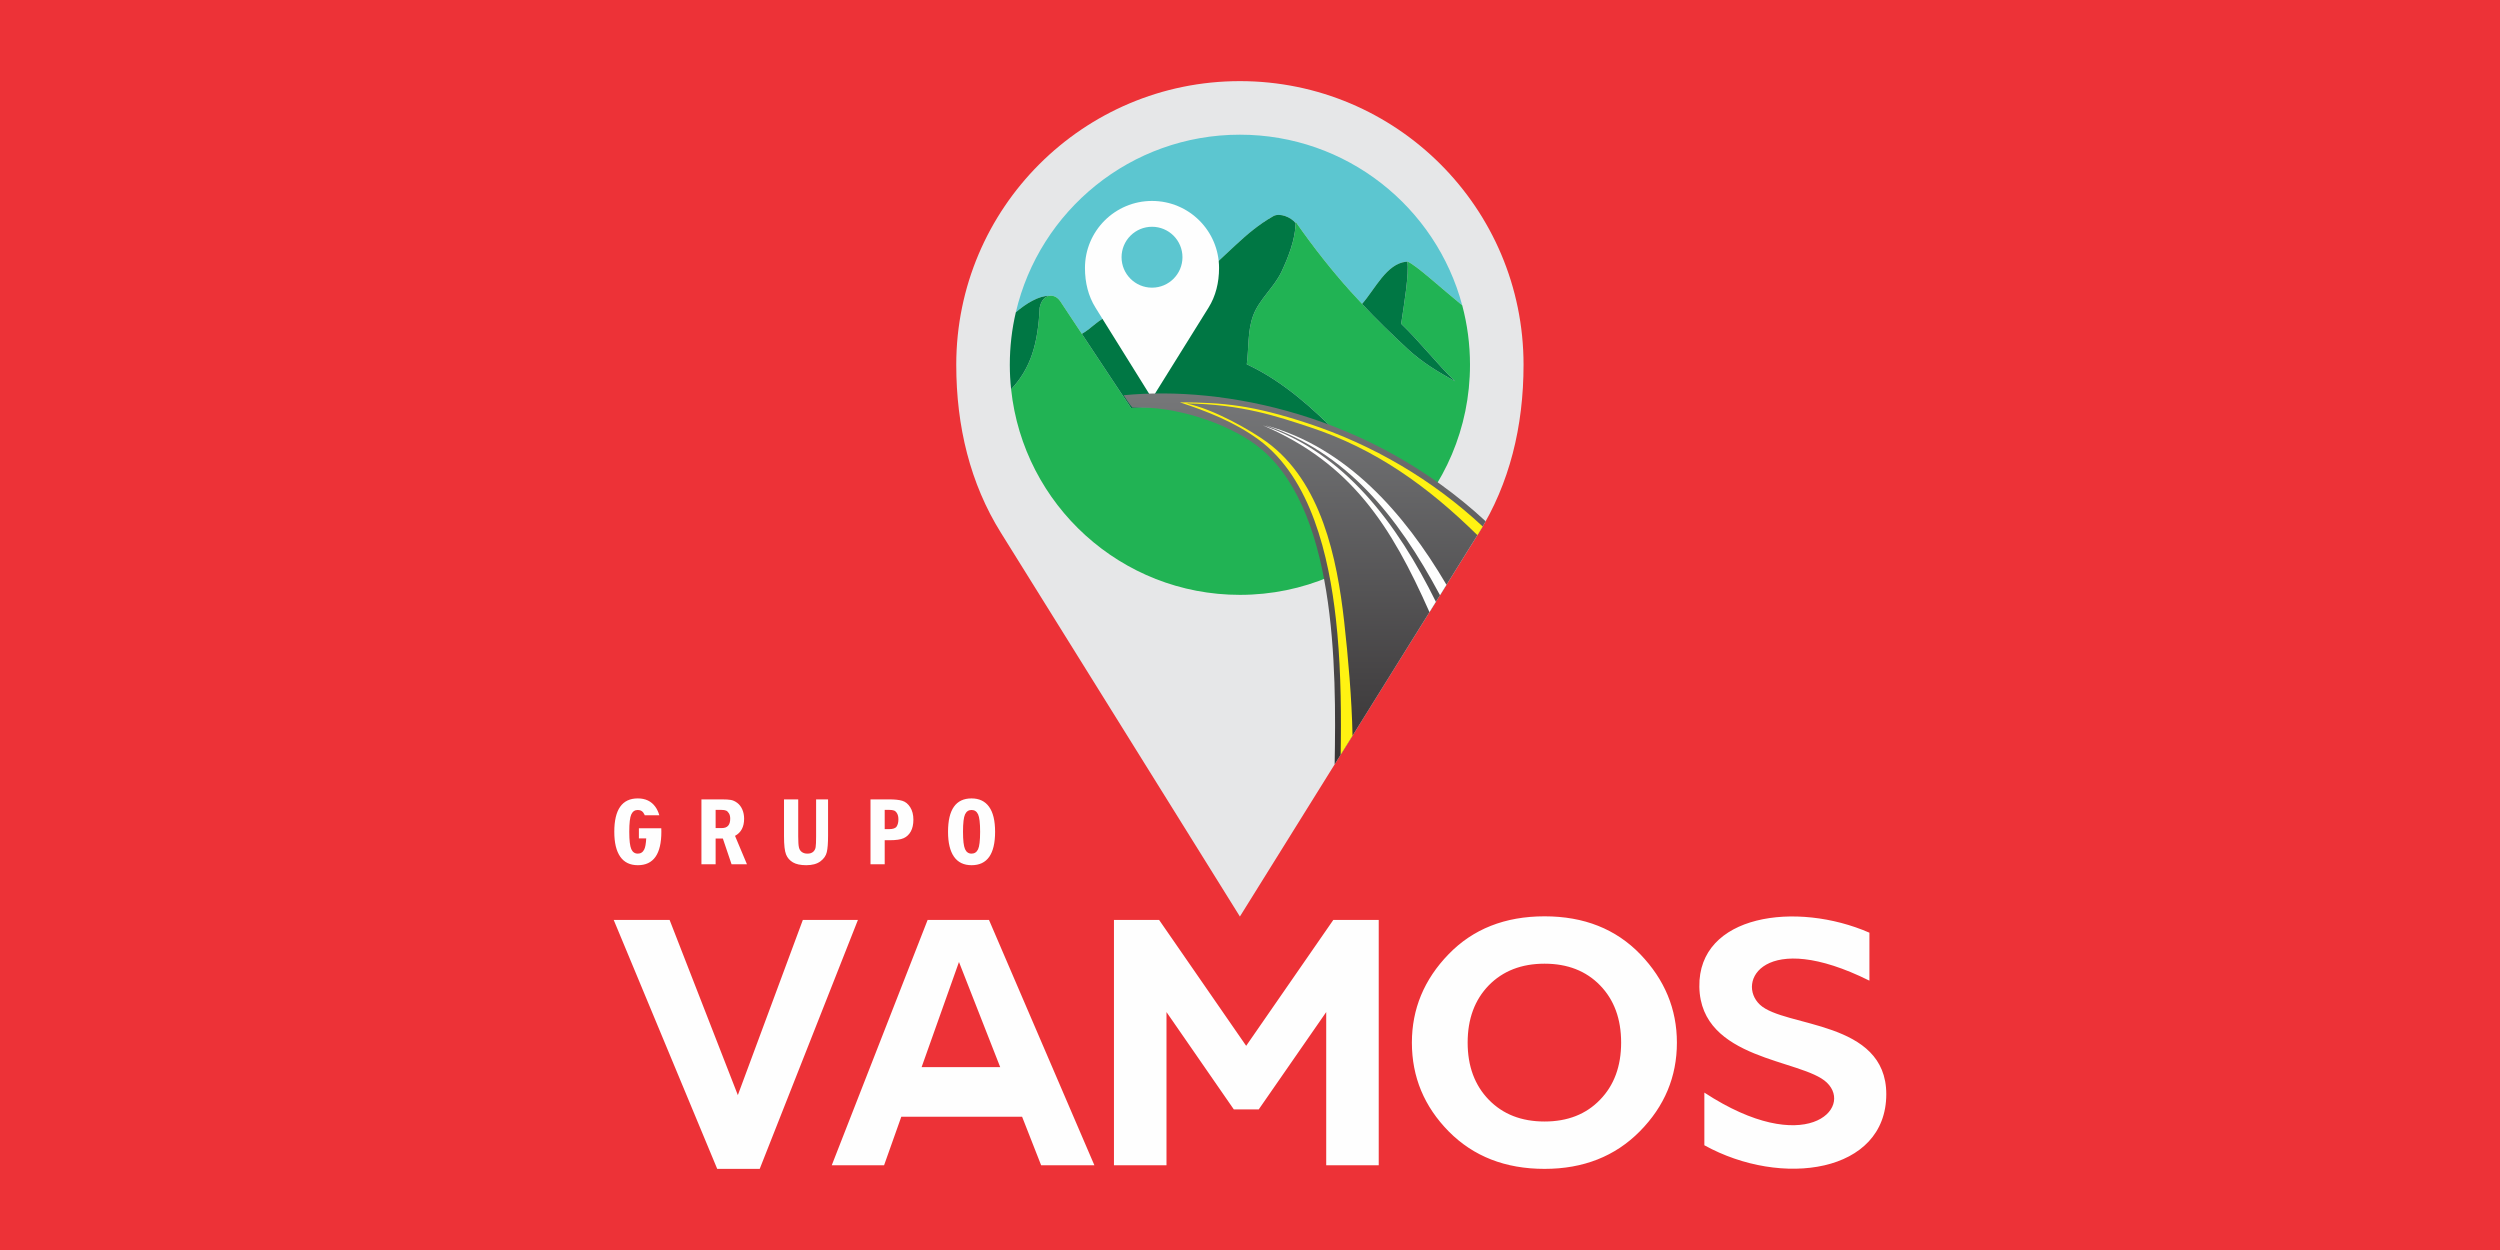 <svg xmlns="http://www.w3.org/2000/svg" fill-rule="evenodd" clip-rule="evenodd" image-rendering="optimizeQuality" shape-rendering="geometricPrecision" text-rendering="geometricPrecision" viewBox="-2 1.01 6599.99 3299.99"><defs><linearGradient id="a" x1="3486.31" x2="3486.31" y1="826.09" y2="2018.98" gradientUnits="userSpaceOnUse"><stop offset="0" stop-color="#848688"/><stop offset="1" stop-color="#373435"/></linearGradient></defs><g><g><g><g><rect width="6599.99" height="3299.99" x="-2" y="1.01" fill="#ed3237"/><g><path fill="#fefefe" fill-rule="nonzero" d="M1743.98 2196.89c0,58.82 -20.66,88.25 -62.03,88.25 -20.58,0 -36.11,-7.48 -46.55,-22.5 -10.44,-14.97 -15.66,-36.92 -15.66,-65.75 0,-58.74 20.7,-88.08 62.08,-88.08 20.19,0 35.63,7.35 46.24,22.07 4.47,6.17 7.99,13.65 10.57,22.41l-38.57 0c-0.32,-0.9 -0.65,-1.73 -1,-2.47 -3.64,-7.67 -9.37,-11.47 -17.24,-11.47 -7.83,0 -13.52,3.85 -17.16,11.55 -3.59,7.66 -5.39,23.01 -5.39,45.99 0,22.58 1.8,37.86 5.35,45.82 3.55,7.91 9.28,11.89 17.2,11.89 7.78,0 13.52,-3.81 17.15,-11.42 2.63,-5.51 4.32,-15.08 5.06,-28.76l-19.35 0 0 -26.74 19.66 0 31.28 0 8.17 0c0.13,2.98 0.19,6.05 0.19,9.21zm881.07 0c0,58.82 -20.66,88.25 -62.03,88.25 -20.58,0 -36.11,-7.48 -46.55,-22.5 -10.43,-14.97 -15.65,-36.92 -15.65,-65.75 0,-58.74 20.7,-88.08 62.07,-88.08 20.19,0 35.63,7.35 46.24,22.07 10.62,14.67 15.92,36.7 15.92,66.01zm-39.53 0c0,-23.06 -1.8,-38.42 -5.39,-46.07 -3.63,-7.67 -9.37,-11.47 -17.24,-11.47 -7.83,0 -13.52,3.85 -17.15,11.55 -3.6,7.66 -5.39,23.01 -5.39,45.99 0,22.58 1.79,37.86 5.34,45.82 3.55,7.91 9.28,11.89 17.2,11.89 7.78,0 13.52,-3.81 17.16,-11.42 3.63,-7.62 5.47,-23.02 5.47,-46.29zm-289.39 -85.52l49.28 0c14.94,0 26.53,1.24 34.78,3.77 8.22,2.48 15.15,8.17 20.76,16.98 5.6,8.81 8.38,19.72 8.38,32.77 0,12.53 -2.27,22.89 -6.76,31.1 -4.53,8.17 -10.78,14.12 -18.78,17.75 -8,3.64 -20.28,5.43 -36.88,5.43l-13.3 0 0 63.41 -37.48 0 0 -171.21zm37.48 27.73l0 50.82 11.72 0c10.35,0 17.03,-2.4 19.98,-7.19 2.99,-4.75 4.49,-10.95 4.49,-18.61 0,-6.46 -1.15,-11.68 -3.46,-15.66 -2.31,-3.98 -5.01,-6.55 -8.09,-7.65 -3.04,-1.16 -7.36,-1.71 -12.92,-1.71l-11.72 0zm-265.78 -27.73l37.47 0 0 97.84c0,13.78 0.64,23.4 1.88,28.83 1.24,5.44 3.85,9.54 7.84,12.37 3.98,2.78 8.81,4.19 14.58,4.19 6.29,0 11.25,-1.54 14.93,-4.62 3.64,-3.12 5.9,-7.23 6.77,-12.32 0.8,-5.09 1.24,-14.59 1.24,-28.45l0 -97.84 31.56 0 0 96.3c0,19.2 -1.11,33.54 -3.33,42.99 -2.18,9.46 -7.83,17.55 -16.9,24.35 -9.07,6.75 -21.51,10.13 -37.39,10.13 -14.88,0 -26.57,-2.48 -35.08,-7.44 -8.55,-5 -14.59,-11.98 -18.18,-20.96 -3.6,-8.99 -5.39,-24.86 -5.39,-47.57l0 -97.8zm-218.04 0l53.74 0c10.39,0 18.39,0.47 23.95,1.46 5.56,0.94 11.17,3.55 16.85,7.74 5.66,4.23 10.1,10.01 13.31,17.32 3.21,7.32 4.84,15.53 4.84,24.65 0,21.38 -8,36.45 -24.01,45.13l31.45 74.91 -40.64 0 -22.89 -67.77 -19.12 0 0 67.77 -37.48 0 0 -171.21zm37.48 27.73l0 47.99 16.51 0c14.68,0 21.99,-8.21 21.99,-24.68 0,-5.69 -1.07,-10.35 -3.25,-13.99 -2.18,-3.64 -4.71,-6.07 -7.57,-7.4 -2.87,-1.28 -7.1,-1.92 -12.66,-1.92l-15.02 0zm3045.99 324.22l0 126.63c-277.42,-137.78 -352.59,3.79 -289.04,63.46 64.58,60.63 333.58,40.33 333.58,236.19 0,208.5 -276.34,247.78 -480.29,134.89l0 -139.02c266.12,174.09 394.47,41.68 323.3,-26.48 -65.08,-62.35 -333.12,-58.4 -336.51,-252.58 -3.35,-191.7 256.29,-227.09 448.96,-143.09zm-857.57 498.46c60.64,0 109.52,-19.1 146.49,-57.47 37.14,-38.21 55.63,-88.57 55.63,-150.86 0,-62.61 -18.49,-112.94 -55.63,-151.14 -36.97,-38.05 -85.85,-57.16 -146.49,-57.16 -60.93,0 -110.01,19.11 -147.3,57.16 -37.12,38.2 -55.79,88.53 -55.79,151.14 0,62.29 18.67,112.65 55.79,150.86 37.29,38.37 86.37,57.47 147.3,57.47zm-0.02 -541.69c104.08,0 188.27,33.42 252.76,100.2 64.35,66.96 96.6,144.68 96.6,233.32 0,90.1 -32.68,168.12 -97.92,234.13 -65.27,66.01 -149.17,99.09 -251.44,99.09 -103.49,0 -187.68,-32.93 -252.79,-98.6 -64.93,-65.85 -97.49,-143.9 -97.49,-234.62 0,-88.95 32.25,-166.82 96.9,-233.47 64.5,-66.63 148.99,-100.05 253.38,-100.05zm-787.79 341.91l230.09 -332.39 119.87 0 0 647.73 -138.63 0 0 -404.46 -178.2 257.01 -65.69 0 -177.79 -257.01 0 404.46 -138.67 0 0 -647.73 119.18 0 229.84 332.39zm-649.32 56.28l-108.87 -277.65 -98.65 277.65 207.52 0zm-29.63 -388.67l278.26 647.73 -140.57 0 -50.31 -128.23 -318.84 0 -45.52 128.23 -138.14 0 253.13 -647.73 161.99 0zm-346 0l-259.29 657.22 -112.19 0 -273.27 -657.22 147.56 0 180.17 462.49 171.59 -462.49 145.43 0z"/><path fill="#e6e7e8" d="M3271.33 2420.64l631.4 -1013.86c80.24,-128.85 117.43,-279.35 117.43,-442.76 0,-413.57 -335.26,-748.83 -748.83,-748.83 -413.55,0 -748.81,335.26 -748.81,748.83 0,163.41 37.19,313.91 117.43,442.76l631.38 1013.86z"/><path fill="#5cc6d0" d="M3271.33 356.58c281.25,0 517.82,191.15 586.97,450.62 -58.04,-47.29 -120.13,-105.09 -145.17,-116.11l0.22 1.11c-0.99,-0.29 -2.04,-0.4 -3.16,-0.28 -51.98,5.38 -82.34,72.96 -116.39,111.51 -59.13,-62.89 -115.56,-131.31 -175.28,-216.77l-0.02 3.56c-11.62,-15.64 -42.01,-28.11 -58.74,-18.64 -77.54,43.93 -122.44,105.41 -193.36,159.39 -57.2,43.54 -113.98,90.37 -179.98,118.87 -17.92,7.73 -37.19,-22 -56.04,-16.98 -29.09,7.75 -50.15,34.98 -76.26,49.63l-57.06 -86.12c-7.61,-11.31 -18.94,-16.34 -29.41,-14.31l-0.01 0c-26.58,-0.55 -61.06,20.14 -87.86,43.5 62.65,-268.77 303.72,-468.98 591.55,-468.98zm-527.18 472.85c-0.86,2.83 -1.92,5.66 -2.97,8.44 1.05,-2.78 2.11,-5.6 2.97,-8.44zm-8.59 58.11c-0.92,4.16 -1.92,8.26 -2.97,12.29 1.05,-4.03 2.05,-8.13 2.97,-12.29zm-2.81 16.68c-0.96,2.65 -1.94,5.26 -2.97,7.85 1.03,-2.59 2.01,-5.21 2.97,-7.85zm-4.14 16.19c-0.98,2.27 -1.95,4.52 -2.97,6.74 1.02,-2.22 1.99,-4.47 2.97,-6.74zm-2.36 7.61c-0.97,2.2 -1.95,4.39 -2.97,6.56 1.02,-2.17 2,-4.36 2.97,-6.56zm-8.19 22.11c-0.96,2.03 -1.96,4.05 -2.97,6.05 1.01,-2 2.01,-4.02 2.97,-6.05zm-47.39 75l-3.32 3.65 0 -0.01 3.32 -3.64z"/><path fill="#21b354" d="M3858.3 807.2c13.33,50.02 20.48,102.58 20.48,156.82 0,335.48 -271.96,607.43 -607.45,607.43 -313.59,0 -571.65,-237.64 -603.98,-542.67 51.9,-55.83 70.82,-119.63 75.38,-215.43 7.07,-37.07 38.76,-40.18 54.33,-16.98 62.26,93.95 124.52,187.92 186.78,281.87 170.37,-11.31 299.97,28.3 404.12,67.93 47.54,0 95.09,0 142.63,0 -61.69,-61.14 -142.07,-137.54 -241.12,-183.39 5.66,-43.02 1.75,-88.43 16.98,-129.05 16.1,-42.93 55.18,-74 74.72,-115.47 18.17,-38.53 37.64,-88.31 37.35,-131.6 98.48,140.93 188.02,235.54 295.46,335.36 37.86,35.17 80.37,60.85 125.65,85.76 -48.68,-46.42 -93.95,-105.56 -142.63,-151.97 7.93,-50.95 21.79,-137.55 16.13,-164.72 25.04,11.02 87.13,68.82 145.17,116.11z"/><path fill="#074" d="M2667.34 1028.78c51.91,-55.83 70.82,-119.63 75.39,-215.43 3.63,-19.08 13.8,-29.16 24.92,-31.29 -26.57,-0.55 -61.07,20.14 -87.87,43.5 -10.38,44.47 -15.88,90.82 -15.88,138.46 0,21.88 1.18,43.48 3.44,64.76zm1046.01 -336.58c-0.99,-0.29 -2.04,-0.4 -3.16,-0.28 -51.98,5.38 -82.34,72.96 -116.39,111.51 38.38,40.82 77.89,79.3 120.18,118.59 37.86,35.17 80.37,60.85 125.65,85.76 -48.68,-46.42 -93.95,-105.56 -142.63,-151.97 7.82,-50.28 21.43,-135.27 16.35,-163.61zm-294.85 -101.98c-11.62,-15.64 -42.01,-28.11 -58.74,-18.64 -77.54,43.93 -122.44,105.41 -193.36,159.39 -57.2,43.54 -113.98,90.37 -179.98,118.87 -17.92,7.73 -37.19,-22 -56.04,-16.98 -29.09,7.75 -50.15,34.98 -76.26,49.63l129.72 195.75c170.37,-11.31 299.97,28.3 404.12,67.93 47.54,0 95.09,0 142.63,0 -61.69,-61.14 -142.07,-137.54 -241.12,-183.39 5.66,-43.02 1.75,-88.43 16.98,-129.05 16.1,-42.93 55.18,-74 74.72,-115.47 17.67,-37.48 36.57,-85.6 37.33,-128.04z"/><path fill="#fefefe" d="M3039.32 1052.78l149.24 -239.65c18.95,-30.45 27.74,-66.02 27.74,-104.65 0,-97.75 -79.24,-176.99 -176.98,-176.99 -97.76,0 -177.01,79.24 -177.01,176.99 0,38.63 8.8,74.2 27.76,104.65l149.25 239.65zm0 -453.11c44.4,0 80.39,36 80.39,80.4 0,44.4 -35.99,80.39 -80.39,80.39 -44.4,0 -80.4,-35.99 -80.4,-80.39 0,-44.4 36,-80.4 80.4,-80.4z"/><path fill="url(#a)" d="M3521.47 2018.97c4.47,-250.9 6.18,-687.64 -210.57,-845.48 -75.14,-54.72 -208.29,-101.33 -323.46,-96.59 -9.11,-10.4 -17.05,-23.53 -22.93,-32.47 265.51,-25.97 651.01,50.48 955.67,332.77 -5.58,9.98 -11.39,19.84 -17.45,29.58l-381.26 612.19z"/><path fill="#fefefe" d="M3771.78 1617.03l16.97 -27.23c-101.79,-205.84 -241,-393.85 -456.72,-465.8 233.58,100.33 338.8,265.35 439.75,493.03zm27.8 -44.62l17.13 -27.52c-112.41,-191.09 -264.69,-362.49 -476.98,-420.89 211.71,71.58 346.38,236.07 459.85,448.41z"/><path fill="#fff212" d="M3537.29 1993.58l31.39 -50.4c-1.93,-97.96 -11.72,-208.63 -22.05,-300.94 -18.74,-167.5 -60.15,-369.37 -204.6,-474.55 -40.45,-29.46 -140.31,-87.46 -212.89,-101.66 147.95,2.01 242.74,35.01 325.85,62.34 175.19,57.6 313.55,157.69 443.35,285.46l4.39 -7.05c3.27,-5.25 6.45,-10.54 9.58,-15.87 -132.57,-123.5 -289.91,-215.77 -462.69,-272.59 -144.36,-47.47 -220.59,-54.78 -336.61,-55.13 73,24.11 144.46,52.33 206.96,97.85 140.31,102.17 186.54,311.22 204.73,473.76 12,107.2 14.14,215.54 13.06,323.33 -0.12,11.82 -0.29,23.63 -0.47,35.45z"/></g></g></g></g></g></svg>